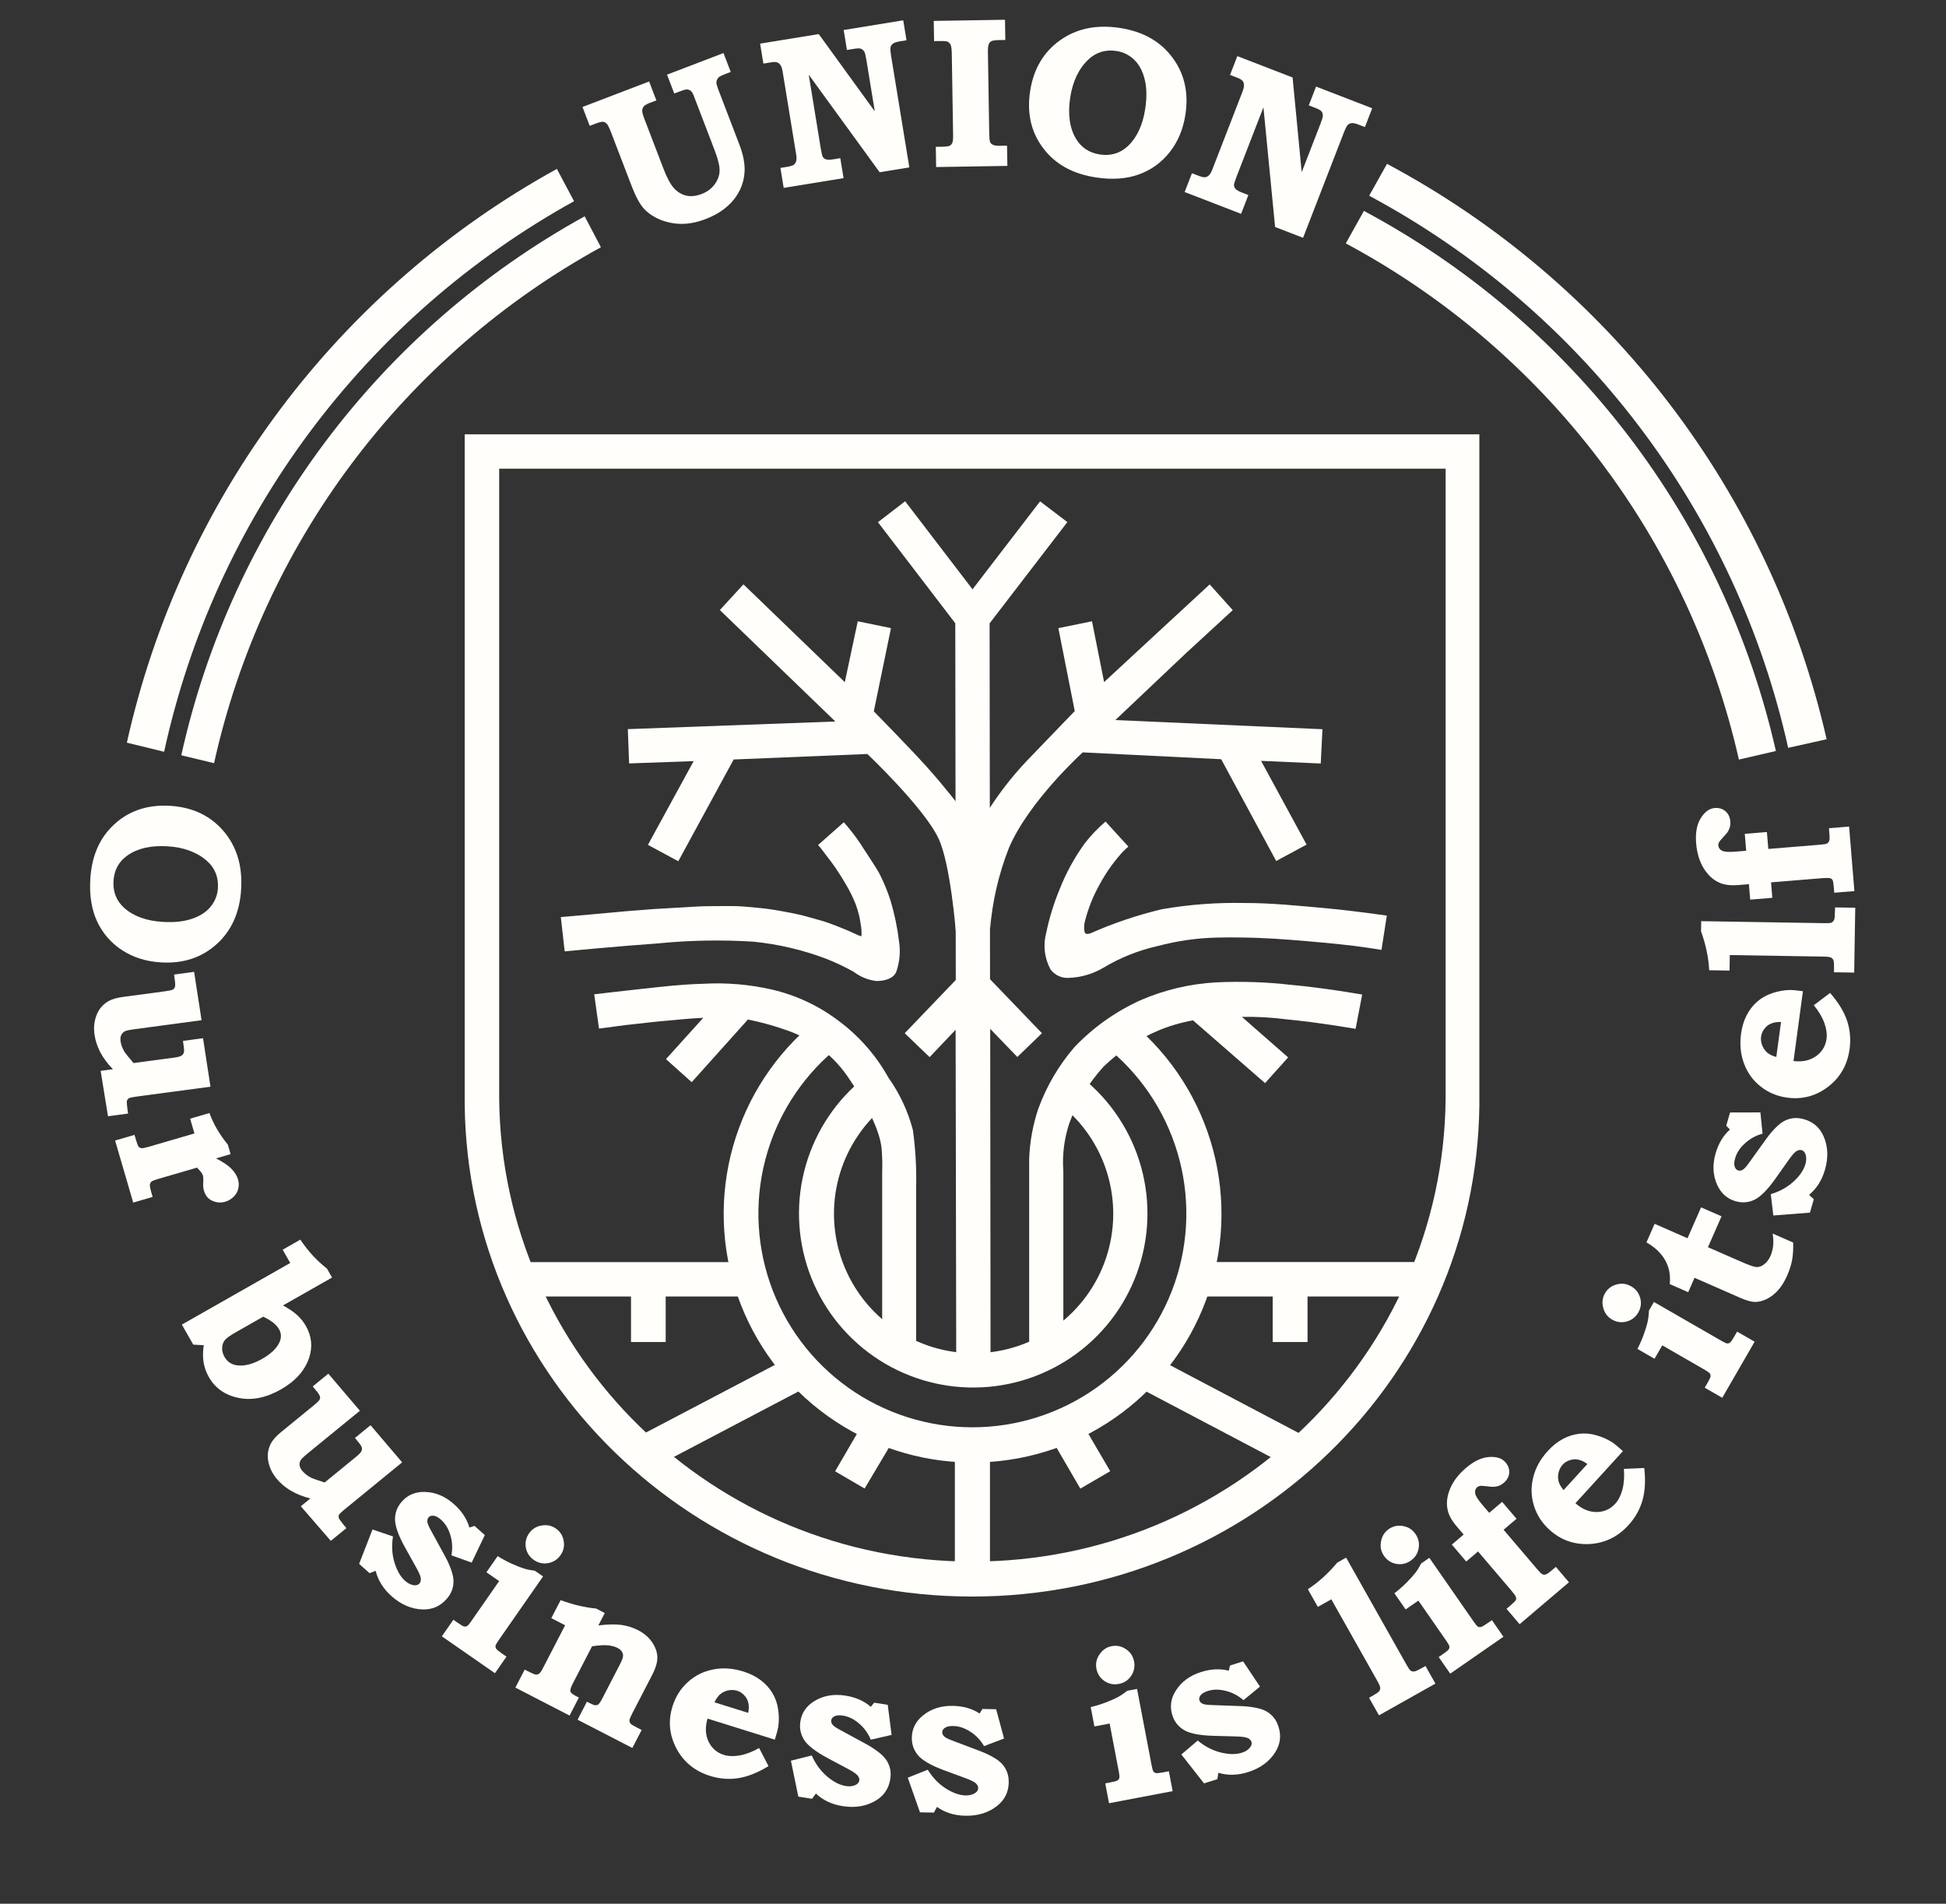 <svg width="184" height="180" viewBox="0 0 184 180" fill="none" xmlns="http://www.w3.org/2000/svg">
<rect x="0" y="0" width="184" height="180" fill="#333333" stroke="none"/>
<g clip-path="url(#clip0_1606_3226)">
<path d="M22.802 84.067C22.674 86.256 21.904 87.987 20.494 89.261C19.082 90.541 17.331 91.12 15.241 90.998C13.837 90.916 12.609 90.533 11.558 89.85C10.506 89.166 9.716 88.26 9.186 87.131C8.663 86.009 8.447 84.676 8.538 83.134C8.657 81.096 9.315 79.461 10.512 78.228C11.956 76.738 13.808 76.059 16.07 76.191C18.173 76.314 19.853 77.1 21.111 78.55C22.369 80.006 22.933 81.845 22.802 84.067ZM20.605 83.978C20.666 82.93 20.323 82.073 19.574 81.407C18.631 80.571 17.378 80.108 15.816 80.016C14.253 79.925 12.995 80.216 12.043 80.888C11.229 81.468 10.791 82.273 10.731 83.302C10.67 84.337 11.011 85.187 11.752 85.852C12.639 86.638 13.86 87.077 15.416 87.168C16.511 87.232 17.44 87.127 18.203 86.854C18.966 86.588 19.548 86.199 19.949 85.686C20.349 85.174 20.568 84.604 20.605 83.978Z" fill="#FFFEFA"/>
<path d="M18.354 91.89L19.058 96.463L12.685 97.317C12.234 97.377 11.936 97.444 11.793 97.516C11.65 97.596 11.539 97.714 11.46 97.871C11.389 98.034 11.368 98.226 11.398 98.449C11.442 98.776 11.567 99.112 11.774 99.458C11.858 99.593 12.142 99.945 12.625 100.513L16.454 100C16.788 99.956 17.014 99.899 17.131 99.83C17.248 99.761 17.327 99.674 17.366 99.568C17.412 99.462 17.416 99.269 17.378 98.987L17.301 98.418L19.196 98.164L19.902 102.747L12.871 103.689C12.505 103.738 12.275 103.789 12.182 103.841C12.097 103.899 12.037 103.977 12.004 104.075C11.978 104.178 11.989 104.41 12.037 104.77L12.107 105.29L10.212 105.544L9.515 101.25L10.674 101.095C10.171 100.576 9.773 100.039 9.478 99.486C9.191 98.931 9.007 98.359 8.928 97.77C8.865 97.299 8.885 96.853 8.988 96.433C9.086 96.02 9.245 95.662 9.464 95.36C9.69 95.056 9.967 94.816 10.297 94.638C10.626 94.461 11.062 94.336 11.606 94.263L15.651 93.721C16.024 93.671 16.257 93.617 16.349 93.558C16.442 93.505 16.504 93.427 16.537 93.323C16.576 93.217 16.574 93.004 16.531 92.684L16.459 92.144L18.354 91.89Z" fill="#FFFEFA"/>
<path d="M21.805 109.124L20.426 109.526C21.107 109.878 21.596 110.21 21.894 110.522C22.2 110.839 22.402 111.169 22.502 111.511C22.593 111.822 22.601 112.119 22.525 112.402C22.458 112.69 22.311 112.942 22.086 113.159C21.862 113.383 21.598 113.539 21.294 113.627C20.894 113.744 20.494 113.716 20.093 113.544C19.694 113.378 19.424 113.058 19.286 112.582C19.249 112.455 19.225 112.339 19.214 112.232C19.206 112.131 19.209 111.906 19.224 111.558C19.227 111.378 19.212 111.235 19.181 111.127C19.133 110.962 18.948 110.72 18.628 110.401L14.909 111.484C14.592 111.576 14.393 111.659 14.31 111.731C14.23 111.809 14.183 111.909 14.171 112.029C14.158 112.15 14.204 112.391 14.309 112.752L14.432 113.171L12.596 113.706L10.883 107.838L12.718 107.304L12.86 107.789C12.962 108.137 13.044 108.347 13.106 108.419C13.17 108.496 13.256 108.543 13.364 108.56C13.472 108.577 13.691 108.537 14.021 108.441L18.386 107.169L17.978 105.771L19.804 105.239C20.169 106.254 20.749 107.251 21.544 108.23L21.805 109.124Z" fill="#FFFEFA"/>
<path d="M31.397 120.792L26.756 123.431C27.325 123.738 27.773 124.042 28.097 124.344C28.43 124.648 28.703 124.987 28.915 125.36C29.471 126.336 29.575 127.344 29.226 128.386C28.821 129.596 27.929 130.593 26.551 131.376C25.156 132.169 23.821 132.435 22.547 132.172C21.281 131.912 20.347 131.253 19.745 130.198C19.5 129.767 19.336 129.313 19.254 128.836C19.172 128.358 19.175 127.81 19.263 127.19L18.274 127.137L17.195 125.243L27.443 119.416L26.727 118.16L28.398 117.21C29.122 118.295 29.962 119.207 30.917 119.949L31.397 120.792ZM24.887 124.494L22.269 125.982C21.741 126.283 21.399 126.53 21.244 126.725C21.098 126.922 21.017 127.161 21.003 127.443C20.992 127.73 21.067 128.014 21.227 128.296C21.498 128.772 21.909 129.04 22.46 129.099C23.151 129.177 23.927 128.971 24.788 128.482C25.597 128.021 26.136 127.514 26.405 126.958C26.62 126.509 26.614 126.084 26.385 125.682C26.257 125.458 26.068 125.247 25.818 125.047C25.57 124.853 25.26 124.669 24.887 124.494Z" fill="#FFFEFA"/>
<path d="M31.044 129.883L34.029 133.388L29.076 137.435C28.725 137.722 28.508 137.934 28.424 138.07C28.345 138.211 28.312 138.369 28.328 138.543C28.352 138.718 28.435 138.892 28.577 139.065C28.785 139.319 29.067 139.539 29.422 139.724C29.564 139.794 29.989 139.944 30.695 140.173L33.671 137.741C33.93 137.529 34.092 137.363 34.155 137.243C34.218 137.123 34.239 137.009 34.218 136.899C34.201 136.786 34.103 136.62 33.924 136.401L33.562 135.959L35.035 134.755L38.026 138.267L32.562 142.733C32.277 142.966 32.109 143.128 32.058 143.221C32.016 143.315 32.006 143.412 32.029 143.512C32.06 143.614 32.191 143.804 32.42 144.083L32.751 144.488L31.278 145.691L28.445 142.419L29.345 141.683C28.648 141.506 28.03 141.26 27.492 140.945C26.959 140.625 26.505 140.237 26.13 139.78C25.83 139.414 25.614 139.026 25.482 138.616C25.349 138.215 25.297 137.83 25.325 137.459C25.358 137.084 25.467 136.736 25.653 136.414C25.84 136.092 26.144 135.758 26.566 135.413L29.711 132.844C30.001 132.607 30.169 132.439 30.216 132.341C30.268 132.248 30.28 132.149 30.253 132.044C30.231 131.935 30.119 131.755 29.914 131.506L29.571 131.087L31.044 129.883Z" fill="#FFFEFA"/>
<path d="M44.867 144.275L45.841 145.143L44.597 147.745L42.687 147.056C42.805 146.386 42.769 145.749 42.58 145.144C42.4 144.538 42.111 144.058 41.715 143.705C41.452 143.47 41.217 143.34 41.008 143.314C40.8 143.288 40.64 143.337 40.529 143.461C40.436 143.565 40.395 143.701 40.404 143.87C40.418 144.043 40.525 144.308 40.724 144.663L42.117 147.215C42.364 147.666 42.567 148.137 42.726 148.626C42.886 149.116 42.921 149.574 42.832 150.002C42.753 150.43 42.545 150.832 42.208 151.208C41.606 151.882 40.855 152.204 39.954 152.174C38.898 152.14 37.919 151.72 37.017 150.915C36.244 150.226 35.745 149.429 35.52 148.525L34.946 148.747L33.957 147.865L35.221 144.613L37.158 145.273C37.018 146.137 37.064 146.957 37.296 147.733C37.533 148.505 37.867 149.083 38.298 149.468C38.565 149.707 38.846 149.846 39.14 149.886C39.368 149.911 39.541 149.856 39.661 149.723C39.762 149.609 39.805 149.451 39.789 149.25C39.773 149.049 39.637 148.718 39.38 148.258L38.273 146.268C37.665 145.165 37.357 144.293 37.349 143.654C37.351 143.015 37.568 142.453 38.002 141.968C38.56 141.344 39.28 141.042 40.161 141.063C41.165 141.086 42.086 141.472 42.923 142.219C43.666 142.882 44.153 143.619 44.382 144.429L44.867 144.275Z" fill="#FFFEFA"/>
<path d="M52.551 144.517C52.963 144.803 53.211 145.192 53.295 145.684C53.388 146.174 53.291 146.624 53.005 147.036C52.714 147.453 52.321 147.706 51.825 147.795C51.339 147.882 50.889 147.783 50.477 147.497C50.066 147.212 49.813 146.824 49.721 146.334C49.637 145.842 49.738 145.39 50.025 144.979C50.307 144.573 50.699 144.327 51.2 144.242C51.706 144.151 52.156 144.243 52.551 144.517ZM51.348 149.053L47.171 155.054C46.972 155.341 46.865 155.528 46.853 155.615C46.84 155.703 46.861 155.794 46.916 155.888C46.98 155.981 47.158 156.129 47.451 156.332L47.89 156.637L46.799 158.204L41.777 154.717L42.868 153.15L43.298 153.449C43.58 153.644 43.768 153.755 43.863 153.781C43.967 153.804 44.062 153.794 44.149 153.75C44.236 153.706 44.353 153.579 44.5 153.368L47.196 149.494L45.993 148.659L47.055 147.133C47.498 147.408 47.939 147.646 48.378 147.847C48.823 148.051 49.233 148.211 49.61 148.328C49.856 148.403 50.178 148.465 50.576 148.517L51.348 149.053Z" fill="#FFFEFA"/>
<path d="M57.184 152.513L56.578 153.686C57.476 153.576 58.203 153.561 58.759 153.639C59.32 153.72 59.848 153.888 60.342 154.143C60.912 154.438 61.352 154.818 61.663 155.283C61.979 155.752 62.143 156.22 62.154 156.687C62.169 157.149 62.004 157.712 61.66 158.376L59.763 162.043C59.602 162.354 59.519 162.565 59.514 162.674C59.516 162.786 59.553 162.887 59.626 162.977C59.681 163.043 59.885 163.167 60.238 163.349L60.67 163.572L59.79 165.273L54.613 162.601L55.493 160.9C55.89 161.097 56.115 161.202 56.168 161.215C56.337 161.249 56.469 161.232 56.564 161.162C56.66 161.092 56.788 160.902 56.95 160.59L58.624 157.355C58.84 156.938 58.935 156.645 58.911 156.476C58.876 156.198 58.706 155.979 58.4 155.822C58.148 155.691 57.848 155.607 57.502 155.57C57.156 155.533 56.65 155.562 55.982 155.657L54.172 159.156C53.974 159.538 53.894 159.794 53.93 159.925C53.967 160.056 54.141 160.201 54.453 160.362L54.735 160.508L53.855 162.209L48.731 159.564L49.611 157.863L49.867 157.995C50.273 158.204 50.532 158.316 50.644 158.329C50.762 158.345 50.867 158.322 50.96 158.258C51.059 158.197 51.175 158.037 51.309 157.779L53.434 153.671L52.129 152.997L53.009 151.296C54.134 151.713 55.253 151.978 56.364 152.09L57.184 152.513Z" fill="#FFFEFA"/>
<path d="M71.779 165.278L72.664 166.988C71.653 167.606 70.7 167.986 69.804 168.127C68.917 168.264 68.025 168.193 67.13 167.912C65.694 167.462 64.636 166.598 63.957 165.32C63.281 164.035 63.159 162.703 63.592 161.323C63.877 160.416 64.358 159.656 65.034 159.045C65.713 158.427 66.509 158.029 67.423 157.852C68.339 157.668 69.292 157.731 70.281 158.041C70.912 158.238 71.457 158.509 71.916 158.854C72.376 159.198 72.744 159.601 73.022 160.062C73.306 160.524 73.488 161.035 73.569 161.593C73.658 162.147 73.666 162.696 73.592 163.24C73.548 163.511 73.439 163.926 73.263 164.487L66.9 162.494C66.662 163.298 66.691 164.02 66.989 164.66C67.294 165.296 67.778 165.717 68.44 165.925C68.862 166.057 69.362 166.075 69.939 165.979C70.518 165.876 71.131 165.643 71.779 165.278ZM70.745 161.954C70.82 161.563 70.822 161.238 70.75 160.98C70.687 160.718 70.559 160.488 70.365 160.289C70.18 160.085 69.961 159.944 69.709 159.865C69.444 159.782 69.168 159.768 68.881 159.824C68.594 159.879 68.339 159.996 68.116 160.176C67.9 160.357 67.714 160.618 67.559 160.957L70.745 161.954Z" fill="#FFFEFA"/>
<path d="M82.656 160.992L83.938 161.193L84.303 164.038L82.336 164.491C82.073 163.868 81.7 163.355 81.215 162.951C80.738 162.542 80.238 162.297 79.716 162.215C79.37 162.161 79.103 162.179 78.915 162.27C78.727 162.36 78.62 162.487 78.595 162.651C78.573 162.788 78.612 162.924 78.711 163.06C78.816 163.197 79.048 163.36 79.406 163.55L81.946 164.931C82.396 165.176 82.819 165.46 83.216 165.783C83.613 166.106 83.89 166.47 84.047 166.876C84.212 167.276 84.255 167.724 84.177 168.22C84.037 169.107 83.583 169.781 82.816 170.242C81.915 170.783 80.871 170.96 79.683 170.773C78.666 170.614 77.819 170.217 77.143 169.583L76.784 170.078L75.483 169.873L74.784 166.475L76.757 165.982C77.106 166.779 77.587 167.439 78.2 167.963C78.814 168.481 79.405 168.784 79.972 168.873C80.325 168.929 80.634 168.894 80.901 168.768C81.105 168.667 81.22 168.528 81.248 168.352C81.271 168.202 81.222 168.047 81.1 167.887C80.978 167.728 80.686 167.525 80.223 167.278L78.225 166.213C77.121 165.618 76.394 165.056 76.043 164.526C75.699 163.991 75.578 163.404 75.678 162.764C75.808 161.942 76.246 161.303 76.993 160.845C77.844 160.323 78.821 160.149 79.924 160.322C80.902 160.476 81.706 160.829 82.334 161.382L82.656 160.992Z" fill="#FFFEFA"/>
<path d="M92.891 161.585L94.189 161.611L94.936 164.381L93.048 165.097C92.703 164.515 92.263 164.057 91.728 163.723C91.2 163.382 90.671 163.206 90.143 163.195C89.793 163.188 89.531 163.243 89.357 163.358C89.183 163.474 89.094 163.614 89.091 163.779C89.088 163.918 89.145 164.048 89.261 164.169C89.384 164.29 89.636 164.421 90.017 164.561L92.721 165.586C93.2 165.767 93.658 165.991 94.096 166.257C94.533 166.524 94.857 166.847 95.067 167.228C95.284 167.603 95.388 168.041 95.378 168.543C95.36 169.441 95.001 170.17 94.303 170.731C93.484 171.389 92.473 171.705 91.271 171.681C90.241 171.661 89.348 171.382 88.593 170.845L88.304 171.384L86.987 171.358L85.833 168.084L87.721 167.329C88.176 168.072 88.742 168.661 89.42 169.098C90.099 169.527 90.725 169.748 91.3 169.759C91.657 169.767 91.959 169.69 92.206 169.53C92.394 169.401 92.49 169.248 92.493 169.07C92.496 168.918 92.426 168.771 92.284 168.629C92.141 168.488 91.824 168.326 91.332 168.145L89.207 167.359C88.034 166.919 87.237 166.461 86.817 165.983C86.404 165.499 86.204 164.934 86.216 164.286C86.233 163.454 86.581 162.761 87.259 162.206C88.031 161.574 88.976 161.269 90.092 161.292C91.083 161.311 91.927 161.553 92.624 162.016L92.891 161.585Z" fill="#FFFEFA"/>
<path d="M105.11 155.647C105.603 155.553 106.055 155.649 106.466 155.934C106.882 156.211 107.136 156.596 107.23 157.089C107.325 157.589 107.231 158.047 106.948 158.464C106.669 158.873 106.283 159.125 105.79 159.218C105.297 159.312 104.843 159.22 104.427 158.943C104.016 158.658 103.764 158.269 103.67 157.776C103.577 157.289 103.676 156.837 103.966 156.419C104.255 155.994 104.637 155.737 105.11 155.647ZM107.513 159.688L108.883 166.879C108.948 167.223 109.008 167.43 109.062 167.501C109.116 167.571 109.195 167.62 109.301 167.647C109.413 167.666 109.643 167.642 109.994 167.576L110.519 167.476L110.877 169.354L104.862 170.497L104.505 168.619L105.021 168.521C105.358 168.456 105.569 168.4 105.654 168.35C105.744 168.292 105.803 168.217 105.832 168.124C105.862 168.031 105.852 167.858 105.804 167.605L104.92 162.963L103.48 163.237L103.131 161.407C103.639 161.284 104.118 161.136 104.57 160.963C105.027 160.788 105.43 160.608 105.777 160.421C106.003 160.297 106.273 160.111 106.589 159.863L107.513 159.688Z" fill="#FFFEFA"/>
<path d="M116.301 157.476L117.538 157.085L119.135 159.469L117.577 160.751C117.063 160.31 116.499 160.017 115.885 159.872C115.276 159.718 114.719 159.721 114.215 159.88C113.881 159.986 113.65 160.121 113.523 160.286C113.395 160.451 113.356 160.612 113.406 160.77C113.447 160.902 113.543 161.007 113.692 161.084C113.848 161.16 114.128 161.203 114.533 161.213L117.424 161.318C117.936 161.337 118.441 161.402 118.941 161.514C119.441 161.627 119.851 161.829 120.173 162.123C120.498 162.408 120.737 162.789 120.888 163.268C121.16 164.124 121.054 164.93 120.573 165.684C120.008 166.569 119.152 167.193 118.006 167.555C117.024 167.865 116.089 167.887 115.201 167.62L115.101 168.223L113.844 168.62L111.701 165.889L113.248 164.57C113.916 165.127 114.641 165.504 115.424 165.7C116.205 165.89 116.869 165.899 117.417 165.725C117.757 165.618 118.018 165.449 118.201 165.218C118.338 165.036 118.379 164.86 118.325 164.69C118.28 164.546 118.166 164.429 117.986 164.34C117.806 164.252 117.453 164.201 116.929 164.186L114.665 164.122C113.412 164.082 112.51 163.903 111.959 163.585C111.412 163.259 111.041 162.787 110.846 162.17C110.595 161.377 110.701 160.609 111.166 159.867C111.695 159.021 112.492 158.43 113.556 158.094C114.5 157.795 115.377 157.754 116.187 157.969L116.301 157.476Z" fill="#FFFEFA"/>
<path d="M127.28 147.275L132.964 157.356C133.155 157.695 133.283 157.888 133.348 157.935C133.453 158.027 133.589 158.06 133.756 158.034C133.861 158.02 134.104 157.906 134.483 157.693L134.785 157.523L135.723 159.186L130.386 162.188L129.448 160.525L129.776 160.341C130.121 160.147 130.331 160.003 130.406 159.907C130.478 159.806 130.511 159.697 130.505 159.579C130.496 159.456 130.399 159.23 130.214 158.903L125.88 151.217L124.605 151.935L123.662 150.263C124.652 149.616 125.579 148.776 126.444 147.745L127.28 147.275Z" fill="#FFFEFA"/>
<path d="M131.31 144.579C131.723 144.293 132.174 144.197 132.666 144.291C133.158 144.375 133.548 144.623 133.834 145.036C134.124 145.453 134.225 145.91 134.135 146.406C134.047 146.893 133.797 147.279 133.384 147.565C132.971 147.851 132.519 147.952 132.026 147.867C131.535 147.774 131.146 147.521 130.86 147.109C130.577 146.702 130.483 146.249 130.579 145.749C130.67 145.244 130.914 144.854 131.31 144.579ZM135.15 147.294L139.326 153.307C139.525 153.594 139.664 153.759 139.742 153.802C139.82 153.844 139.912 153.856 140.02 153.838C140.13 153.81 140.331 153.695 140.624 153.492L141.064 153.187L142.155 154.757L137.122 158.244L136.032 156.674L136.463 156.375C136.746 156.179 136.915 156.042 136.972 155.962C137.031 155.873 137.055 155.78 137.044 155.683C137.033 155.586 136.954 155.432 136.807 155.221L134.112 151.339L132.907 152.174L131.844 150.645C132.258 150.326 132.636 149.996 132.978 149.655C133.325 149.309 133.619 148.981 133.861 148.669C134.017 148.465 134.188 148.185 134.376 147.83L135.15 147.294Z" fill="#FFFEFA"/>
<path d="M142.03 142.002L143.392 143.601L142.169 144.64L145.31 148.328C145.563 148.624 145.728 148.792 145.804 148.831C145.912 148.887 146.024 148.9 146.138 148.872C146.253 148.844 146.436 148.723 146.688 148.509L147.111 148.15L148.35 149.605L143.685 153.57L142.445 152.114L142.815 151.8C143.117 151.543 143.288 151.372 143.328 151.286C143.368 151.201 143.37 151.107 143.336 151.006C143.303 150.896 143.156 150.687 142.895 150.381L139.753 146.693L138.636 147.642L137.274 146.043L138.392 145.094L137.724 144.31C137.248 143.752 136.963 143.218 136.868 142.71C136.744 142.095 136.828 141.44 137.118 140.742C137.409 140.044 137.912 139.392 138.626 138.785C139.381 138.143 140.109 137.801 140.811 137.76C141.509 137.713 142.023 137.883 142.352 138.27C142.614 138.577 142.729 138.912 142.7 139.275C142.672 139.628 142.499 139.94 142.182 140.209C142.056 140.316 141.918 140.403 141.767 140.471C141.617 140.529 141.457 140.565 141.287 140.579C141.169 140.593 140.933 140.577 140.581 140.53C140.251 140.489 140.041 140.477 139.951 140.493C139.837 140.512 139.747 140.549 139.682 140.605C139.511 140.75 139.443 140.946 139.48 141.192C139.517 141.429 139.737 141.784 140.139 142.257L140.807 143.041L142.03 142.002Z" fill="#FFFEFA"/>
<path d="M153.544 138.884L155.47 138.801C155.604 139.977 155.547 141.001 155.298 141.872C155.048 142.734 154.607 143.512 153.975 144.205C152.961 145.318 151.73 145.912 150.284 145.99C148.833 146.062 147.572 145.612 146.502 144.639C145.798 143.999 145.312 143.244 145.042 142.373C144.767 141.498 144.742 140.609 144.966 139.706C145.185 138.799 145.644 137.962 146.343 137.196C146.788 136.708 147.264 136.328 147.77 136.057C148.277 135.786 148.798 135.621 149.333 135.563C149.872 135.501 150.413 135.55 150.954 135.712C151.494 135.864 151.996 136.088 152.459 136.384C152.686 136.537 153.016 136.811 153.451 137.207L148.96 142.134C149.589 142.688 150.257 142.965 150.963 142.965C151.669 142.955 152.256 142.694 152.723 142.182C153.021 141.855 153.248 141.41 153.404 140.846C153.555 140.279 153.602 139.625 153.544 138.884ZM150.091 138.422C149.767 138.19 149.473 138.052 149.209 138.008C148.944 137.955 148.681 137.974 148.418 138.066C148.156 138.148 147.935 138.287 147.757 138.482C147.57 138.687 147.442 138.932 147.371 139.215C147.3 139.499 147.299 139.78 147.368 140.057C147.441 140.329 147.599 140.606 147.842 140.889L150.091 138.422Z" fill="#FFFEFA"/>
<path d="M151.753 122.287C152.004 121.852 152.371 121.573 152.855 121.447C153.337 121.313 153.795 121.371 154.23 121.622C154.671 121.876 154.956 122.246 155.087 122.733C155.215 123.211 155.154 123.667 154.903 124.102C154.652 124.536 154.286 124.821 153.804 124.955C153.32 125.08 152.861 125.017 152.426 124.767C151.997 124.52 151.718 124.15 151.591 123.657C151.458 123.161 151.512 122.705 151.753 122.287ZM156.384 123.102L162.728 126.756C163.031 126.931 163.227 127.021 163.315 127.026C163.404 127.032 163.493 127.003 163.582 126.94C163.67 126.868 163.802 126.678 163.981 126.369L164.248 125.906L165.905 126.86L162.844 132.162L161.187 131.208L161.45 130.753C161.621 130.456 161.716 130.259 161.734 130.162C161.749 130.057 161.731 129.963 161.679 129.88C161.628 129.797 161.491 129.691 161.268 129.562L157.173 127.204L156.44 128.474L154.826 127.544C155.064 127.079 155.265 126.619 155.428 126.165C155.595 125.704 155.721 125.281 155.806 124.896C155.859 124.645 155.895 124.319 155.913 123.918L156.384 123.102Z" fill="#FFFEFA"/>
<path d="M156.447 115.714L159.56 117.077L160.842 114.157L162.775 115.003L161.492 117.924L164.65 119.307C165.364 119.62 165.84 119.785 166.077 119.803C166.311 119.811 166.534 119.739 166.745 119.587C167.028 119.386 167.247 119.111 167.401 118.76C167.674 118.137 167.744 117.428 167.609 116.634L169.551 117.485C169.568 118.119 169.534 118.674 169.448 119.148C169.359 119.614 169.205 120.095 168.988 120.591C168.741 121.153 168.452 121.622 168.122 121.996C167.788 122.362 167.424 122.642 167.028 122.836C166.629 123.022 166.255 123.11 165.905 123.102C165.559 123.087 165.104 122.956 164.541 122.71L160.222 120.817L159.625 122.178L157.882 121.415C157.937 120.862 157.896 120.35 157.756 119.878C157.611 119.404 157.378 118.973 157.057 118.588C156.739 118.196 156.279 117.821 155.679 117.465L156.447 115.714Z" fill="#FFFEFA"/>
<path d="M163.221 106.434L163.582 105.187L166.451 105.18L166.654 107.187C166.003 107.37 165.447 107.677 164.985 108.108C164.519 108.53 164.213 108.995 164.066 109.503C163.969 109.839 163.953 110.106 164.02 110.304C164.086 110.502 164.199 110.624 164.357 110.669C164.491 110.708 164.631 110.686 164.778 110.605C164.927 110.518 165.119 110.308 165.352 109.977L167.042 107.629C167.341 107.214 167.676 106.829 168.046 106.476C168.416 106.122 168.813 105.893 169.235 105.788C169.653 105.675 170.103 105.688 170.585 105.827C171.448 106.076 172.06 106.61 172.421 107.429C172.844 108.39 172.889 109.448 172.555 110.602C172.269 111.592 171.768 112.382 171.054 112.974L171.5 113.391L171.134 114.657L167.674 114.926L167.433 112.908C168.267 112.661 168.983 112.266 169.58 111.723C170.171 111.179 170.546 110.631 170.706 110.079C170.805 109.736 170.809 109.425 170.718 109.144C170.643 108.93 170.519 108.798 170.348 108.749C170.202 108.706 170.042 108.736 169.869 108.837C169.695 108.938 169.457 109.203 169.154 109.631L167.846 111.48C167.117 112.501 166.468 113.152 165.898 113.434C165.324 113.708 164.726 113.756 164.104 113.576C163.305 113.345 162.725 112.831 162.365 112.032C161.954 111.123 161.904 110.133 162.214 109.061C162.489 108.109 162.941 107.356 163.569 106.802L163.221 106.434Z" fill="#FFFEFA"/>
<path d="M171.503 95.046L173.039 93.883C173.818 94.774 174.354 95.648 174.645 96.507C174.93 97.359 175.01 98.249 174.885 99.178C174.684 100.671 174.011 101.86 172.865 102.745C171.713 103.63 170.42 103.976 168.987 103.783C168.044 103.657 167.214 103.312 166.497 102.749C165.773 102.186 165.247 101.469 164.918 100.598C164.582 99.727 164.483 98.777 164.621 97.749C164.71 97.095 164.885 96.512 165.147 96.001C165.409 95.49 165.743 95.058 166.151 94.706C166.559 94.348 167.031 94.082 167.568 93.907C168.099 93.725 168.639 93.625 169.188 93.605C169.461 93.602 169.89 93.639 170.472 93.718L169.582 100.325C170.415 100.424 171.122 100.272 171.703 99.87C172.278 99.461 172.611 98.913 172.704 98.226C172.763 97.787 172.696 97.292 172.504 96.739C172.305 96.186 171.972 95.622 171.503 95.046ZM168.401 96.628C168.002 96.621 167.682 96.675 167.44 96.789C167.192 96.895 166.986 97.061 166.823 97.286C166.654 97.503 166.552 97.742 166.516 98.004C166.479 98.279 166.512 98.553 166.615 98.827C166.718 99.101 166.877 99.332 167.092 99.521C167.307 99.703 167.595 99.842 167.955 99.937L168.401 96.628Z" fill="#FFFEFA"/>
<path d="M160.854 87.098L172.443 87.286C172.832 87.293 173.064 87.28 173.137 87.248C173.27 87.204 173.367 87.103 173.429 86.945C173.47 86.847 173.494 86.58 173.501 86.144L173.507 85.797L175.419 85.828L175.319 91.96L173.407 91.929L173.414 91.552C173.42 91.156 173.401 90.901 173.357 90.788C173.306 90.675 173.228 90.592 173.123 90.537C173.012 90.482 172.768 90.452 172.391 90.446L163.556 90.303L163.532 91.769L161.61 91.737C161.55 90.554 161.293 89.328 160.838 88.059L160.854 87.098Z" fill="#FFFEFA"/>
<path d="M164.974 78.841L167.067 78.669L167.199 80.269L172.027 79.873C172.415 79.841 172.648 79.806 172.724 79.766C172.832 79.711 172.908 79.629 172.952 79.519C172.996 79.409 173.005 79.19 172.977 78.861L172.932 78.308L174.838 78.152L175.339 84.254L173.433 84.41L173.393 83.926C173.361 83.531 173.322 83.293 173.275 83.21C173.229 83.128 173.154 83.071 173.052 83.04C172.943 83.002 172.688 83 172.286 83.033L167.458 83.428L167.578 84.89L165.485 85.061L165.365 83.6L164.338 83.684C163.608 83.744 163.008 83.664 162.539 83.444C161.968 83.186 161.484 82.735 161.086 82.092C160.689 81.448 160.452 80.659 160.375 79.725C160.294 78.737 160.441 77.947 160.816 77.353C161.185 76.759 161.623 76.442 162.13 76.4C162.531 76.367 162.871 76.469 163.149 76.704C163.419 76.934 163.572 77.256 163.606 77.671C163.619 77.835 163.61 77.999 163.576 78.16C163.536 78.316 163.472 78.467 163.385 78.613C163.327 78.718 163.177 78.899 162.933 79.157C162.708 79.401 162.575 79.564 162.536 79.647C162.485 79.751 162.462 79.845 162.469 79.931C162.488 80.155 162.608 80.324 162.829 80.438C163.044 80.546 163.46 80.575 164.079 80.525L165.106 80.44L164.974 78.841Z" fill="#FFFEFA"/>
<path d="M55.075 10.115L61.377 7.705L62.061 9.491L61.441 9.728C61.157 9.836 60.967 9.948 60.869 10.063C60.778 10.176 60.73 10.307 60.724 10.458C60.715 10.603 60.786 10.869 60.935 11.258L62.736 15.957C63.072 16.832 63.409 17.453 63.747 17.819C64.091 18.182 64.483 18.41 64.922 18.504C65.365 18.589 65.839 18.535 66.345 18.342C66.851 18.148 67.254 17.853 67.554 17.455C67.854 17.058 68.016 16.639 68.038 16.199C68.064 15.751 67.909 15.088 67.574 14.213L65.588 9.033C65.505 8.817 65.419 8.673 65.328 8.602C65.206 8.507 65.075 8.458 64.932 8.456C64.832 8.452 64.606 8.518 64.254 8.652L63.754 8.843L63.07 7.058L68.409 5.016L69.093 6.801L68.677 6.961C68.264 7.119 68.017 7.241 67.937 7.328C67.818 7.459 67.751 7.608 67.737 7.776C67.724 7.887 67.797 8.153 67.958 8.572L69.908 13.66C70.267 14.597 70.433 15.435 70.405 16.174C70.36 17.181 70.016 18.084 69.374 18.881C68.735 19.669 67.852 20.279 66.723 20.711C65.927 21.015 65.168 21.168 64.447 21.168C63.723 21.162 63.038 21.024 62.39 20.756C61.746 20.479 61.232 20.124 60.847 19.691C60.468 19.256 60.089 18.546 59.711 17.559L57.8 12.573C57.625 12.117 57.488 11.833 57.389 11.723C57.288 11.606 57.17 11.538 57.035 11.519C56.9 11.499 56.673 11.551 56.352 11.674L55.76 11.9L55.075 10.115Z" fill="#FFFEFA"/>
<path d="M71.871 4.126L77.415 3.222L82.715 10.529L81.919 5.66C81.851 5.243 81.785 4.986 81.723 4.889C81.632 4.743 81.526 4.65 81.406 4.609C81.285 4.562 81.064 4.565 80.745 4.617L80.08 4.725L79.772 2.838L85.403 1.92L85.712 3.807L85.086 3.909C84.773 3.96 84.554 4.033 84.429 4.127C84.31 4.22 84.235 4.332 84.203 4.465C84.171 4.597 84.189 4.868 84.256 5.279L85.98 15.828L83.174 16.286L76.467 7.061L77.615 14.09C77.681 14.494 77.746 14.748 77.81 14.851C77.88 14.954 77.983 15.027 78.117 15.072C78.258 15.116 78.485 15.113 78.798 15.062L79.453 14.955L79.761 16.842L74.1 17.765L73.792 15.878L74.379 15.782C74.704 15.729 74.922 15.667 75.031 15.596C75.145 15.517 75.227 15.403 75.276 15.255C75.325 15.106 75.328 14.895 75.283 14.621L74.005 6.8C73.956 6.5 73.888 6.287 73.8 6.161C73.711 6.028 73.607 5.941 73.487 5.901C73.365 5.853 73.174 5.851 72.913 5.894L72.18 6.013L71.871 4.126Z" fill="#FFFEFA"/>
<path d="M88.289 1.977L95.025 1.868L95.056 3.78L94.442 3.79C94.085 3.796 93.848 3.832 93.73 3.9C93.619 3.962 93.535 4.062 93.478 4.202C93.427 4.335 93.404 4.593 93.411 4.976L93.535 12.622C93.542 13.039 93.569 13.306 93.617 13.424C93.666 13.542 93.746 13.626 93.859 13.677C93.999 13.754 94.208 13.791 94.485 13.786L95.218 13.774L95.249 15.686L88.514 15.795L88.483 13.883L89.028 13.875C89.417 13.868 89.671 13.838 89.789 13.783C89.907 13.722 89.991 13.631 90.042 13.511C90.1 13.385 90.125 13.14 90.119 12.777L89.995 5.1C89.988 4.671 89.953 4.391 89.892 4.26C89.837 4.122 89.743 4.018 89.609 3.947C89.516 3.896 89.291 3.873 88.934 3.879L88.32 3.889L88.289 1.977Z" fill="#FFFEFA"/>
<path d="M105.872 2.64C108.043 2.969 109.698 3.895 110.839 5.418C111.985 6.943 112.401 8.741 112.087 10.814C111.876 12.207 111.381 13.396 110.603 14.382C109.824 15.367 108.848 16.072 107.673 16.496C106.506 16.915 105.158 17.009 103.628 16.777C101.607 16.471 100.037 15.665 98.918 14.359C97.565 12.783 97.059 10.874 97.399 8.631C97.715 6.546 98.654 4.942 100.215 3.821C101.783 2.7 103.669 2.307 105.872 2.64ZM105.581 4.823C104.542 4.666 103.656 4.93 102.923 5.615C102.003 6.479 101.425 7.686 101.19 9.235C100.955 10.785 101.128 12.065 101.711 13.076C102.215 13.941 102.977 14.451 103.997 14.606C105.024 14.761 105.903 14.5 106.634 13.821C107.5 13.009 108.05 11.832 108.284 10.289C108.448 9.203 108.43 8.267 108.228 7.481C108.033 6.696 107.698 6.08 107.224 5.634C106.75 5.187 106.202 4.917 105.581 4.823Z" fill="#FFFEFA"/>
<path d="M116.993 5.306L122.218 7.326L123.08 16.281L124.858 11.694C125.011 11.301 125.084 11.047 125.079 10.932C125.075 10.761 125.031 10.628 124.948 10.532C124.868 10.43 124.677 10.321 124.376 10.205L123.749 9.962L124.438 8.185L129.746 10.237L129.057 12.014L128.467 11.787C128.172 11.672 127.947 11.624 127.792 11.642C127.643 11.662 127.521 11.721 127.427 11.819C127.333 11.916 127.21 12.159 127.061 12.546L123.209 22.485L120.564 21.462L119.461 10.147L116.894 16.77C116.746 17.151 116.674 17.402 116.677 17.523C116.685 17.646 116.736 17.761 116.829 17.868C116.928 17.977 117.125 18.088 117.42 18.202L118.037 18.441L117.348 20.219L112.013 18.156L112.702 16.378L113.255 16.592C113.562 16.711 113.78 16.767 113.91 16.761C114.048 16.75 114.176 16.694 114.294 16.591C114.411 16.488 114.52 16.308 114.62 16.05L117.476 8.681C117.585 8.398 117.634 8.181 117.623 8.028C117.614 7.869 117.568 7.742 117.485 7.646C117.404 7.544 117.241 7.446 116.995 7.351L116.304 7.084L116.993 5.306Z" fill="#FFFEFA"/>
<path d="M43.938 41.065V104.453C44.23 130.165 65.589 150.956 91.916 150.956C118.242 150.956 139.593 130.189 139.878 104.477V41.065H43.938ZM136.688 103.942C136.428 128.122 116.505 147.649 91.948 147.649C67.391 147.649 47.46 128.106 47.2 103.942V44.315H136.688V103.942Z" fill="#FFFEFA"/>
<path d="M93.604 137.776H90.285V148.128H93.604V137.776Z" fill="#FFFEFA"/>
<path d="M69.97 119.335H49.941V122.586H69.97V119.335Z" fill="#FFFEFA"/>
<path d="M62.943 121.994H59.664V126.89H62.943V121.994Z" fill="#FFFEFA"/>
<path d="M133.751 119.327H113.512V122.586H133.751V119.327Z" fill="#FFFEFA"/>
<path d="M123.631 122.359H120.336V126.89H123.631V122.359Z" fill="#FFFEFA"/>
<path d="M60.777 135.604L74.143 128.592L75.986 131.308L63.439 137.898L60.777 135.604Z" fill="#FFFEFA"/>
<path d="M81.095 135.45L78.961 139.114L81.753 140.743L84.09 136.812L81.095 135.45Z" fill="#FFFEFA"/>
<path d="M99.797 136.706L102.15 140.751L104.974 139.105L102.743 135.288L99.797 136.706Z" fill="#FFFEFA"/>
<path d="M108.18 131.462L120.491 137.946L122.917 135.555L110.273 128.892L108.18 131.462Z" fill="#FFFEFA"/>
<path d="M101.864 101.51L100.168 104.356C102.323 106.032 103.906 108.334 104.696 110.946C105.487 113.558 105.447 116.35 104.583 118.938C103.718 121.527 102.07 123.783 99.868 125.397C97.665 127.011 95.016 127.903 92.284 127.95C89.553 127.996 86.874 127.196 84.617 125.658C82.361 124.121 80.637 121.922 79.684 119.365C78.731 116.807 78.595 114.018 79.296 111.381C79.996 108.743 81.499 106.388 83.596 104.639L81.819 101.819C79.115 103.948 77.148 106.87 76.193 110.174C75.238 113.478 75.344 116.997 76.494 120.238C77.645 123.479 79.784 126.279 82.609 128.243C85.435 130.208 88.805 131.239 92.248 131.192C95.69 131.144 99.031 130.021 101.802 127.979C104.572 125.938 106.633 123.081 107.693 119.809C108.754 116.538 108.763 113.017 107.717 109.74C106.671 106.464 104.624 103.597 101.864 101.543V101.51Z" fill="#FFFEFA"/>
<path d="M107.068 96.769L104.374 98.803C107.699 101.39 110.132 104.95 111.333 108.985C112.535 113.02 112.444 117.329 111.075 121.311C109.706 125.292 107.126 128.747 103.695 131.193C100.265 133.639 96.156 134.953 91.941 134.953C87.726 134.953 83.617 133.639 80.186 131.193C76.756 128.747 74.176 125.292 72.807 121.311C71.438 117.329 71.347 113.02 72.549 108.985C73.75 104.95 76.183 101.39 79.508 98.803L77.138 96.517C73.373 99.567 70.642 103.704 69.319 108.362C67.996 113.02 68.146 117.973 69.747 122.543C71.349 127.113 74.325 131.078 78.267 133.895C82.21 136.713 86.928 138.245 91.775 138.283C96.623 138.321 101.364 136.863 105.351 134.108C109.337 131.353 112.375 127.436 114.048 122.891C115.722 118.347 115.949 113.397 114.7 108.718C113.45 104.04 110.785 99.861 107.068 96.752V96.769Z" fill="#FFFEFA"/>
<path d="M90.413 127.919L90.356 97.368L87.897 99.954L85.544 97.692L90.372 92.659L90.324 58.93L83.012 49.373L85.584 47.395L91.955 55.72L98.342 47.403L100.922 49.365L93.57 58.938L93.61 92.586L98.52 97.692L96.191 99.938L93.627 97.279L93.659 128.13L90.413 127.919Z" fill="#FFFEFA"/>
<path d="M83.411 124.791V110.905C83.441 110.121 83.422 109.336 83.354 108.555C83.232 107.355 82.486 105.223 80.335 102.07C78.982 99.978 76.99 98.377 74.654 97.506C73.373 97.036 72.057 96.665 70.718 96.396L65.403 102.321L62.968 100.141L66.498 96.234C66.498 96.234 65.062 96.315 64.453 96.379C63.844 96.444 62.197 96.574 61.475 96.663L59.138 96.923L56.638 97.255L56.184 94.013C56.184 94.013 58.342 93.753 60.59 93.51C62.838 93.267 64.331 93.08 66.506 93.016C68.686 92.894 70.871 93.079 72.999 93.567C75.279 94.099 77.422 95.104 79.288 96.517C81.224 97.954 82.831 99.786 84.003 101.892C85.067 103.389 85.851 105.067 86.316 106.844C86.566 108.638 86.669 110.449 86.624 112.259V127.903L83.492 126.59L83.411 124.791Z" fill="#FFFEFA"/>
<path d="M100.542 125.261V110.719C100.43 109.188 100.623 107.651 101.11 106.196C101.831 104.215 102.934 102.394 104.357 100.838C105.865 99.39 107.629 98.233 109.559 97.425C110.603 96.992 111.691 96.674 112.805 96.477L119.614 102.41L121.797 99.978L117.422 96.144C118.803 96.121 120.183 96.197 121.553 96.371C124.799 96.679 128.175 97.279 128.175 97.279L128.8 94.037C128.8 94.037 125.351 93.421 122.089 93.121C119.721 92.85 117.336 92.771 114.955 92.886C112.517 93.023 110.121 93.588 107.879 94.555C105.521 95.616 103.391 97.122 101.606 98.99C100.117 100.714 98.954 102.694 98.173 104.834C97.663 106.355 97.373 107.941 97.312 109.543V127.206L99.966 126.29L100.542 125.261Z" fill="#FFFEFA"/>
<path d="M53.027 86.709L53.392 89.951C53.392 89.951 58.741 89.441 62.238 89.198C65.224 88.902 68.228 88.848 71.222 89.035C73.586 89.269 75.908 89.814 78.128 90.657C79.02 91.009 79.888 91.421 80.725 91.889C81.345 92.361 82.078 92.66 82.851 92.756C83.663 92.756 84.474 92.529 84.742 91.889C85.064 90.977 85.156 89.999 85.01 89.043C84.853 87.72 84.582 86.413 84.198 85.136C83.923 84.282 83.581 83.45 83.176 82.648C82.778 81.894 81.618 80.216 81.326 79.73C80.857 79.034 80.342 78.371 79.784 77.744L77.349 79.9C77.507 80.066 77.653 80.242 77.787 80.427C77.998 80.719 78.153 80.905 78.599 81.497C79.045 82.089 79.605 82.972 79.938 83.548C80.323 84.179 80.652 84.844 80.92 85.534C81.141 86.134 81.297 86.756 81.382 87.39C81.451 87.756 81.476 88.129 81.456 88.5C81.399 88.582 80.944 88.322 80.328 88.055C79.711 87.787 78.372 87.244 77.722 87.066C77.073 86.887 75.978 86.563 75.288 86.417C74.598 86.271 73.478 86.061 72.715 85.955C71.952 85.85 70.386 85.704 69.729 85.68C69.071 85.655 67.797 85.68 67.018 85.68C66.239 85.68 65.282 85.752 64.584 85.793C63.886 85.834 62.636 85.898 61.897 85.947L59.09 86.166L55.722 86.474L53.027 86.709Z" fill="#FFFEFA"/>
<path d="M104.533 77.679C103.817 78.291 103.165 78.972 102.585 79.713C101.585 81.092 100.767 82.593 100.15 84.18C99.62 85.477 99.209 86.82 98.925 88.192C98.611 89.352 98.753 90.587 99.323 91.645C99.522 91.924 99.791 92.145 100.103 92.287C100.415 92.429 100.759 92.488 101.1 92.456C102.246 92.41 103.362 92.079 104.346 91.491C105.923 90.546 107.64 89.859 109.434 89.457C111.312 88.954 113.244 88.681 115.188 88.646C117.972 88.598 120.057 88.711 121.965 88.857C123.872 89.003 126.517 89.246 127.946 89.424C129.374 89.603 130.624 89.814 130.624 89.814L131.127 86.571C131.127 86.571 128.124 86.133 125.6 85.898C123.076 85.663 120.082 85.363 117.671 85.38C115.051 85.323 112.431 85.521 109.848 85.971C107.521 86.526 105.25 87.294 103.064 88.265C102.845 88.306 102.796 88.33 102.642 88.265C102.488 88.2 102.471 87.455 102.577 87.139C102.885 85.899 103.36 84.708 103.989 83.596C104.518 82.618 105.152 81.699 105.88 80.856C106.127 80.564 106.399 80.293 106.691 80.046L104.533 77.679Z" fill="#FFFEFA"/>
<path d="M90.372 88.046C90.372 88.046 89.869 81.691 88.749 79.3C87.402 76.398 82.013 71.291 82.013 71.291L69.37 71.81L64.135 81.432L61.262 79.884L65.588 71.964L59.485 72.183L59.363 68.941L78.986 68.219L68.063 57.681L70.295 55.25L79.879 64.499L81.104 58.743L84.245 59.392L82.622 67.255C82.622 67.255 86.103 70.805 87.645 72.523C89.471 74.558 90.794 76.333 90.794 76.333L90.372 88.046Z" fill="#FFFEFA"/>
<path d="M93.611 87.901C93.824 85.258 94.422 82.661 95.388 80.192C97.279 75.742 102.376 71.138 102.376 71.138L115.466 71.786L120.668 81.408L123.541 79.859L119.239 71.94L124.88 72.191L125.042 68.949L105.46 68.082L112.155 61.743L116.561 57.69L114.378 55.258L109.509 59.757L104.396 64.491L103.252 58.744L100.071 59.392L101.621 67.231L97.101 71.924C95.559 73.55 94.199 75.338 93.043 77.257L93.611 87.901Z" fill="#FFFEFA"/>
<path d="M127.25 23.013C136.582 28.016 144.73 34.962 151.143 43.382C157.555 51.802 162.082 61.5 164.418 71.819L167.916 71.008C165.465 60.205 160.718 50.055 153.998 41.244C147.277 32.434 138.739 25.168 128.962 19.941L127.25 23.013Z" fill="#FFFEFA"/>
<path d="M20.241 72.159C22.513 61.897 26.951 52.237 33.258 43.825C39.565 35.413 47.597 28.442 56.817 23.377L55.283 20.451C45.669 25.756 37.295 33.044 30.718 41.83C24.142 50.617 19.514 60.702 17.141 71.413L20.241 72.159Z" fill="#FFFEFA"/>
<path d="M129.457 18.506C139.43 23.851 148.131 31.281 154.969 40.29C161.806 49.298 166.618 59.673 169.076 70.708L172.712 69.897C170.091 58.383 165.023 47.566 157.851 38.179C150.68 28.792 141.572 21.055 131.145 15.491L129.457 18.506Z" fill="#FFFEFA"/>
<path d="M15.518 71.081C17.899 60.149 22.588 49.851 29.272 40.874C35.956 31.897 44.481 24.448 54.277 19.024L52.654 15.969C42.412 21.613 33.489 29.37 26.479 38.724C19.469 48.078 14.532 58.815 11.996 70.221L15.518 71.081Z" fill="#FFFEFA"/>
</g>
<defs>
<clipPath id="clip0_1606_3226">
<rect width="184" height="180" fill="white"/>
</clipPath>
</defs>
</svg>
